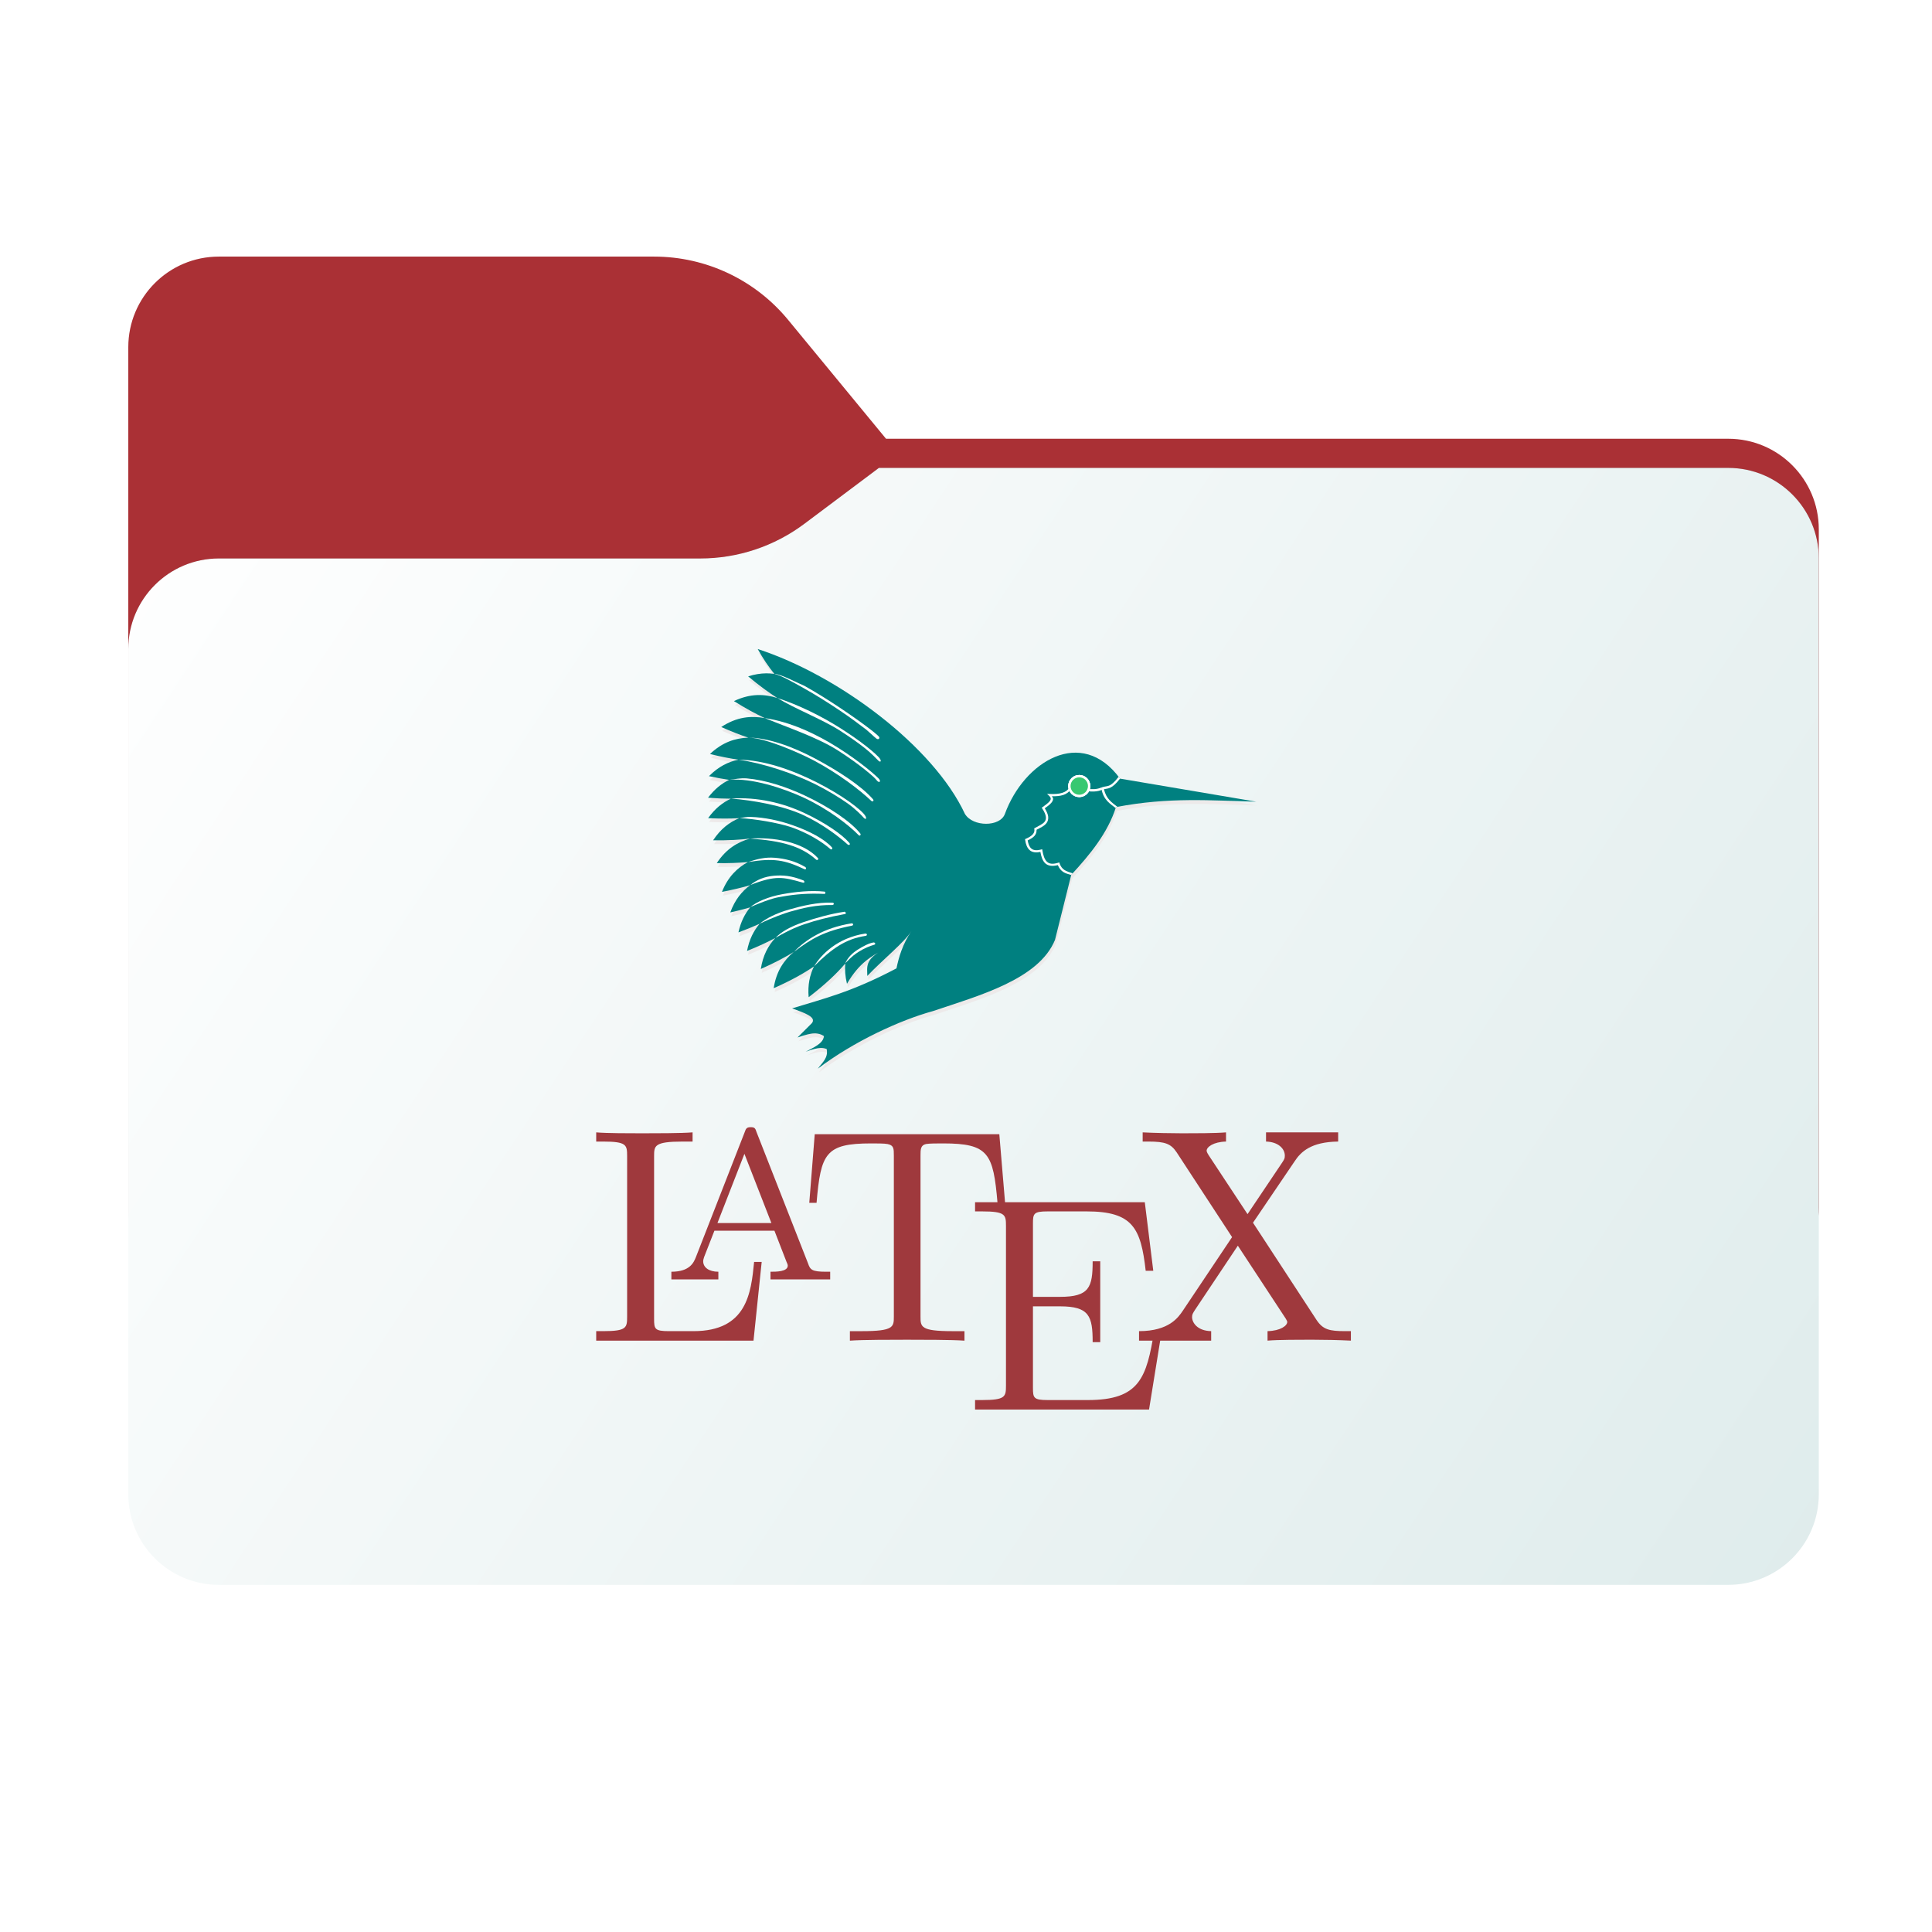 <svg width="256" height="256" viewBox="0 0 256 256" fill="none" xmlns="http://www.w3.org/2000/svg">
<path fill-rule="evenodd" clip-rule="evenodd" d="M104.425 42.378C100.056 37.073 93.544 34 86.671 34H29C22.373 34 17 39.373 17 46V58.137V68.2V160C17 166.627 22.373 172 29 172H229C235.627 172 241 166.627 241 160V70.137C241 63.51 235.627 58.137 229 58.137H117.404L104.425 42.378Z" fill="#AA3035"/>
<mask id="mask0_2004_31547" style="mask-type:alpha" maskUnits="userSpaceOnUse" x="17" y="34" width="224" height="138">
<path fill-rule="evenodd" clip-rule="evenodd" d="M104.425 42.378C100.056 37.073 93.544 34 86.671 34H29C22.373 34 17 39.373 17 46V58.137V68.2V160C17 166.627 22.373 172 29 172H229C235.627 172 241 166.627 241 160V70.137C241 63.51 235.627 58.137 229 58.137H117.404L104.425 42.378Z" fill="url(#paint0_linear_2004_31547)"/>
</mask>
<g mask="url(#mask0_2004_31547)">
<g style="mix-blend-mode:multiply" filter="url(#filter0_f_2004_31547)">
<path fill-rule="evenodd" clip-rule="evenodd" d="M92.789 74C97.764 74 102.605 72.387 106.586 69.402L116.459 62H229C235.627 62 241 67.373 241 74V108V160C241 166.627 235.627 172 229 172H29C22.373 172 17 166.627 17 160L17 108V86C17 79.373 22.373 74 29 74H87H92.789Z" fill="black" fill-opacity="0.3"/>
</g>
</g>
<g filter="url(#filter1_ii_2004_31547)">
<path fill-rule="evenodd" clip-rule="evenodd" d="M92.789 74C97.764 74 102.605 72.387 106.586 69.402L116.459 62H229C235.627 62 241 67.373 241 74V108V198C241 204.627 235.627 210 229 210H29C22.373 210 17 204.627 17 198L17 108V86C17 79.373 22.373 74 29 74H87H92.789Z" fill="url(#paint1_linear_2004_31547)"/>
</g>
<path d="M100.928 167.211H99.924C99.522 171.351 98.96 176.383 91.892 176.383H88.639C86.751 176.383 86.671 176.099 86.671 174.76V153.211C86.671 151.831 86.671 151.263 90.446 151.263H91.771V150.045C90.326 150.167 86.711 150.167 85.064 150.167C83.498 150.167 80.365 150.167 79 150.045V151.263H79.924C83.016 151.263 83.097 151.709 83.097 153.17V174.476C83.097 175.937 83.016 176.383 79.924 176.383H79V177.641H99.844L100.928 167.211Z" fill="#9F393D"/>
<path d="M100.246 150.006C100.086 149.52 100.005 149.357 99.483 149.357C98.961 149.357 98.841 149.52 98.68 150.006L92.214 166.564C91.933 167.254 91.451 168.512 88.961 168.512V169.527H95.186V168.512C93.941 168.512 93.178 167.944 93.178 167.132C93.178 166.929 93.218 166.848 93.298 166.564L94.664 163.074H102.616L104.222 167.214C104.303 167.376 104.383 167.579 104.383 167.7C104.383 168.512 102.857 168.512 102.094 168.512V169.527H110.005V168.512H109.443C107.556 168.512 107.355 168.228 107.074 167.417L100.246 150.006ZM98.64 152.888L102.214 162.06H95.066L98.64 152.888Z" fill="#9F393D"/>
<path d="M132.415 150.291H107.957L107.234 159.382H108.198C108.76 152.847 109.363 151.508 115.427 151.508C116.15 151.508 117.194 151.508 117.596 151.59C118.439 151.752 118.439 152.198 118.439 153.132V174.437C118.439 175.817 118.439 176.385 114.222 176.385H112.616V177.644C114.263 177.522 118.319 177.522 120.166 177.522C122.014 177.522 126.15 177.522 127.797 177.644V176.385H126.19C121.973 176.385 121.973 175.817 121.973 174.437V153.132C121.973 152.32 121.973 151.752 122.696 151.59C123.138 151.508 124.223 151.508 124.986 151.508C131.01 151.508 131.612 152.847 132.175 159.382H133.179L132.415 150.291Z" fill="#9F393D"/>
<path d="M153.94 176.343H152.937C151.932 182.553 151.009 185.515 144.141 185.515H138.84C136.952 185.515 136.872 185.231 136.872 183.892V173.097H140.446C144.342 173.097 144.783 174.396 144.783 177.845H145.788V167.131H144.783C144.783 170.581 144.342 171.839 140.446 171.839H136.872V162.139C136.872 160.8 136.952 160.516 138.84 160.516H143.981C150.125 160.516 151.169 162.748 151.812 168.389H152.816L151.691 159.299H129.201V160.516H130.125C133.217 160.516 133.297 160.963 133.297 162.424V183.608C133.297 185.069 133.217 185.515 130.125 185.515H129.201V186.773H152.254L153.94 176.343Z" fill="#9F393D"/>
<path d="M166.028 162.017L171.531 153.9C172.374 152.602 173.74 151.303 177.314 151.263V150.045H167.755V151.263C169.362 151.303 170.246 152.196 170.246 153.129C170.246 153.535 170.165 153.616 169.884 154.063L165.305 160.881L160.165 153.089C160.085 152.967 159.884 152.642 159.884 152.48C159.884 151.993 160.767 151.303 162.454 151.263V150.045C161.089 150.167 158.157 150.167 156.631 150.167C155.386 150.167 152.896 150.126 151.41 150.045V151.263H152.173C154.382 151.263 155.145 151.546 155.908 152.683L163.257 163.924L156.711 173.705C156.149 174.516 154.944 176.383 150.928 176.383V177.641H160.486V176.383C158.639 176.343 157.956 175.247 157.956 174.516C157.956 174.151 158.076 173.989 158.358 173.542L164.021 165.06L170.366 174.719C170.446 174.881 170.567 175.044 170.567 175.166C170.567 175.653 169.683 176.343 167.956 176.383V177.641C169.362 177.519 172.294 177.519 173.78 177.519C175.466 177.519 177.314 177.56 179.001 177.641V176.383H178.237C176.149 176.383 175.306 176.18 174.462 174.922L166.028 162.017Z" fill="#9F393D"/>
<path d="M100.525 86.504C101.226 87.767 101.955 88.854 102.716 89.79L102.725 89.799C102.727 89.803 102.731 89.805 102.734 89.809C102.384 89.757 102.023 89.722 101.648 89.726C100.907 89.734 100.112 89.861 99.254 90.131C100.727 91.364 101.981 92.266 103.084 92.966C103.057 92.957 103.028 92.947 103.001 92.938L103.084 92.984C101.376 92.45 99.534 92.385 97.377 93.408C98.925 94.377 100.225 95.084 101.372 95.617C101.338 95.612 101.304 95.603 101.271 95.599L101.354 95.645C99.566 95.337 97.712 95.51 95.692 96.841C97.009 97.428 98.153 97.871 99.172 98.213H99.181L99.245 98.25C97.541 98.316 95.852 98.847 94.201 100.413C95.644 100.771 96.879 101.01 97.966 101.168C97.935 101.174 97.904 101.18 97.874 101.186C97.831 101.186 97.787 101.187 97.745 101.186L97.791 101.205C96.521 101.493 95.282 102.13 94.072 103.35C95.052 103.561 95.934 103.726 96.742 103.847C95.748 104.327 94.803 105.072 93.943 106.212C95.073 106.3 96.073 106.338 96.972 106.341C95.885 106.844 94.861 107.634 93.953 108.91C95.566 108.99 96.914 108.987 98.076 108.919C98.055 108.928 98.034 108.937 98.012 108.946C97.941 108.953 97.87 108.957 97.8 108.965L97.901 109.002C96.693 109.532 95.575 110.392 94.615 111.846C96.62 111.875 98.208 111.781 99.54 111.616C99.499 111.627 99.461 111.641 99.42 111.653C99.369 111.656 99.314 111.658 99.264 111.662L99.328 111.68C97.758 112.148 96.307 113.05 95.103 114.875C96.723 114.898 98.075 114.837 99.236 114.727C99.211 114.741 99.188 114.759 99.163 114.773C97.775 115.547 96.582 116.71 95.793 118.677C97.218 118.407 98.412 118.122 99.448 117.821C99.431 117.834 99.41 117.843 99.393 117.857L99.457 117.848C98.39 118.644 97.494 119.76 96.889 121.411C97.87 121.194 98.746 120.966 99.531 120.739C98.826 121.591 98.282 122.655 97.975 124.053C99.04 123.66 99.964 123.283 100.783 122.911C100.773 122.923 100.765 122.936 100.755 122.948C100.738 122.961 100.716 122.971 100.7 122.985L100.727 122.975C99.976 123.876 99.403 125.008 99.117 126.51C100.616 125.911 101.835 125.335 102.863 124.789C102.834 124.817 102.798 124.843 102.771 124.872L102.799 124.863C101.89 125.859 101.211 127.14 100.939 128.904C102.709 128.122 104.072 127.396 105.192 126.713C105.18 126.725 105.167 126.738 105.155 126.75L105.229 126.713C103.958 127.801 102.982 129.246 102.642 131.453C105.027 130.4 106.695 129.447 107.99 128.563C107.434 129.688 107.14 130.998 107.282 132.641C109.587 130.873 111.046 129.446 112.133 128.186C112.131 128.204 112.134 128.223 112.133 128.241C112.067 129.04 112.117 129.907 112.354 130.864C113.72 128.516 115.087 127.543 116.478 126.74C114.739 127.868 115.051 128.781 115.051 129.824C117.119 127.647 119.996 125.333 120.878 123.887C119.698 125.658 119.227 127.34 118.917 128.821C112.883 132.012 109.2 132.848 105.082 134.123C106.679 134.709 108.394 135.278 107.687 136.093L105.8 137.98C107.006 137.605 108.239 137.064 109.307 137.796C109.202 138.786 107.954 139.29 106.886 139.867C108.766 139.19 109.171 139.349 109.666 139.508C109.913 140.694 109.055 141.33 108.497 142.113C113.232 138.513 119.408 135.67 123.759 134.482C129.88 132.421 137.777 130.272 139.924 125.046L142.069 116.43C144.585 113.707 146.899 110.887 147.997 107.455C155.004 106.1 160.672 106.585 166.582 106.737C166.044 106.647 148.54 103.681 148.54 103.681C143.423 96.68 135.79 101.442 133.277 108.357C132.643 110.103 129.024 110.099 127.975 108.348C123.829 99.422 111.239 89.982 100.525 86.504Z" fill="#EDEAEA"/>
<path d="M100.401 86C101.107 87.272 101.841 88.357 102.608 89.298C102.257 89.246 101.896 89.216 101.522 89.22C100.781 89.228 99.989 89.351 99.132 89.621C100.628 90.874 101.893 91.789 103.009 92.494C101.285 91.943 99.429 91.865 97.249 92.899C98.842 93.896 100.178 94.616 101.348 95.154C99.524 94.818 97.633 94.971 95.569 96.332C96.932 96.939 98.11 97.395 99.156 97.742C97.439 97.802 95.74 98.332 94.077 99.909C95.52 100.267 96.756 100.505 97.843 100.663C96.512 100.932 95.207 101.57 93.942 102.845C94.922 103.057 95.804 103.217 96.612 103.337C95.618 103.818 94.677 104.562 93.816 105.703C94.946 105.791 95.945 105.83 96.844 105.833C95.757 106.336 94.739 107.131 93.831 108.407C95.444 108.487 96.792 108.48 97.954 108.412C96.677 108.934 95.499 109.816 94.492 111.342C96.497 111.371 98.085 111.275 99.417 111.11C97.764 111.559 96.234 112.462 94.975 114.369C96.595 114.393 97.946 114.334 99.108 114.224C97.688 114.998 96.468 116.172 95.665 118.174C97.127 117.897 98.352 117.601 99.407 117.29C98.308 118.09 97.385 119.213 96.766 120.902C97.747 120.685 98.617 120.458 99.402 120.231C98.698 121.083 98.154 122.149 97.848 123.547C98.913 123.155 99.834 122.775 100.653 122.403C99.875 123.314 99.28 124.467 98.987 126.005C100.486 125.406 101.706 124.833 102.734 124.286C101.791 125.293 101.09 126.589 100.812 128.395C102.637 127.589 104.038 126.842 105.177 126.14C103.869 127.236 102.863 128.693 102.516 130.944C104.901 129.891 106.566 128.936 107.861 128.052C107.305 129.177 107.01 130.494 107.151 132.136C109.456 130.368 110.917 128.936 112.003 127.675C111.93 128.49 111.988 129.375 112.23 130.355C113.885 127.512 115.529 126.682 117.231 125.733C114.521 127.098 114.922 128.125 114.922 129.317C116.991 127.139 119.874 124.83 120.757 123.383C119.577 125.154 119.097 126.832 118.787 128.313C112.752 131.504 109.078 132.338 104.959 133.613C106.557 134.2 108.269 134.773 107.562 135.588L105.674 137.471C106.88 137.096 108.111 136.561 109.179 137.292C109.074 138.282 107.823 138.782 106.755 139.359C108.635 138.681 109.042 138.838 109.536 138.997C109.783 140.183 108.926 140.82 108.368 141.604C113.103 138.003 119.282 135.159 123.634 133.971C129.755 131.909 137.647 129.767 139.793 124.542L141.946 115.924C144.463 113.2 146.777 110.376 147.875 106.944C154.882 105.588 160.547 106.078 166.458 106.229C165.919 106.14 148.411 103.173 148.411 103.173C143.294 96.172 135.667 100.931 133.155 107.847C132.52 109.592 128.902 109.593 127.854 107.842C123.708 98.916 111.116 89.478 100.401 86Z" fill="#008080"/>
<path d="M141.741 104.268L141.695 104.341C141.514 104.68 141.207 104.91 140.775 105.05C140.343 105.19 139.79 105.235 139.146 105.207L138.741 105.188L139.035 105.474C139.184 105.617 139.226 105.732 139.228 105.833C139.231 105.933 139.187 106.041 139.09 106.164C138.896 106.409 138.511 106.676 138.151 106.946L138.032 107.029L138.114 107.149C138.414 107.609 138.552 107.963 138.584 108.235C138.616 108.507 138.553 108.702 138.427 108.87C138.176 109.207 137.625 109.435 137.129 109.717L137.038 109.763L137.056 109.874C137.098 110.132 137.029 110.344 136.844 110.555C136.659 110.766 136.349 110.967 135.933 111.144L135.822 111.19L135.841 111.31C135.924 111.864 136.09 112.346 136.439 112.654C136.758 112.935 137.241 113.009 137.857 112.884C137.964 113.475 138.118 114.012 138.474 114.366C138.834 114.725 139.405 114.831 140.167 114.633C140.339 115.047 140.59 115.341 140.876 115.535C141.19 115.747 141.601 115.833 141.939 115.938L142.139 115.723C141.804 115.619 141.309 115.458 141.042 115.277C140.775 115.097 140.558 114.849 140.407 114.421L140.36 114.274L140.213 114.32C139.429 114.561 138.994 114.452 138.694 114.154C138.395 113.856 138.227 113.317 138.124 112.691L138.096 112.525L137.93 112.571C137.284 112.74 136.902 112.653 136.641 112.424C136.398 112.209 136.254 111.829 136.172 111.356C136.547 111.183 136.868 110.993 137.074 110.757C137.276 110.527 137.363 110.243 137.35 109.947C137.807 109.696 138.359 109.48 138.676 109.054C138.842 108.832 138.928 108.54 138.888 108.198C138.851 107.888 138.699 107.529 138.437 107.103C138.759 106.866 139.108 106.628 139.33 106.348C139.453 106.192 139.545 106.02 139.541 105.823C139.539 105.715 139.435 105.616 139.376 105.51C139.936 105.518 140.446 105.481 140.867 105.345C141.31 105.201 141.659 104.94 141.888 104.581C142.551 104.584 143.238 104.73 143.932 104.82C144.645 104.913 145.371 104.938 146.058 104.636L145.93 104.351C145.322 104.617 144.672 104.606 143.978 104.516C143.284 104.426 142.561 104.262 141.833 104.268L141.741 104.268Z" fill="white"/>
<path d="M144.317 104.154C144.317 104.876 143.731 105.462 143.009 105.462C142.287 105.462 141.701 104.876 141.701 104.154C141.701 103.431 142.287 102.846 143.009 102.846C143.731 102.846 144.317 103.431 144.317 104.154Z" fill="white" stroke="white" stroke-width="0.309"/>
<path d="M148.224 102.926C147.05 104.453 146.755 104.059 146.04 104.315L145.92 104.361L145.939 104.49C146.214 106.024 147.123 106.512 147.833 107.069L147.872 106.945L148.061 106.909C147.35 106.35 146.571 105.877 146.288 104.573C146.809 104.45 147.306 104.607 148.415 103.164L148.224 102.926Z" fill="white"/>
<path d="M103.01 92.49C105.229 93.866 108.881 95.285 111.226 96.767C112.516 97.589 113.675 98.407 114.577 99.115C115.478 99.822 116.145 100.552 116.391 100.79C116.636 101.028 116.802 100.915 116.639 100.606C116.476 100.296 115.673 99.581 114.761 98.866C113.849 98.151 112.69 97.336 111.392 96.51C108.796 94.857 105.749 93.379 103.01 92.49Z" fill="white"/>
<path d="M102.61 89.296C103.54 89.511 104.913 90.304 106.439 91.153C107.966 92.001 109.63 93.046 111.152 94.062C112.675 95.077 113.849 95.966 114.787 96.682C115.678 97.445 116.118 97.939 116.289 97.937C116.312 97.942 116.335 97.942 116.372 97.937C116.408 97.932 116.469 97.904 116.5 97.845C116.532 97.786 116.52 97.737 116.51 97.707C116.5 97.677 116.495 97.661 116.482 97.642C116.432 97.567 116.355 97.496 116.243 97.394C116.019 97.19 115.648 96.889 115.175 96.529C114.229 95.807 112.855 94.823 111.327 93.804C109.8 92.785 108.124 91.731 106.587 90.876C106.04 90.674 103.36 89.257 102.61 89.296Z" fill="white"/>
<path d="M101.336 95.154C104.184 96.317 108.235 97.682 110.94 99.382C112.393 100.305 113.658 101.224 114.603 101.978C115.076 102.355 115.471 102.694 115.763 102.963C116.056 103.232 116.221 103.476 116.316 103.543C116.513 103.683 116.665 103.59 116.573 103.368C116.504 103.201 116.275 103.009 115.975 102.733C115.675 102.457 115.274 102.119 114.797 101.739C113.842 100.977 112.569 100.044 111.105 99.115C108.179 97.257 104.68 95.623 101.336 95.154Z" fill="white"/>
<path d="M99.145 97.739C101.364 97.74 105.949 99.772 107.882 100.79C111.015 102.461 113.865 104.609 115.439 106.11C115.614 106.277 115.869 106.13 115.67 105.899C114.207 104.204 111.186 102.206 108.029 100.523C104.872 98.839 101.604 97.736 99.145 97.739Z" fill="white"/>
<path d="M97.865 100.66C101.202 101.148 105.202 102.495 108.116 103.955C109.742 104.781 111.193 105.665 112.305 106.449C113.417 107.234 114.238 108.117 114.44 108.346C114.643 108.574 114.884 108.584 114.698 108.18C114.512 107.776 113.606 106.986 112.48 106.192C111.353 105.397 109.893 104.511 108.254 103.679C104.976 102.014 101.243 100.705 97.865 100.66Z" fill="white"/>
<path d="M98.966 103.144C98.137 103.072 97.391 103.242 96.631 103.337C99.596 103.059 103.742 104.421 106.505 105.694C109.761 107.221 112.464 109.316 113.759 110.647C113.962 110.855 114.105 110.59 113.999 110.453C112.793 108.914 109.921 106.95 106.634 105.409C104.169 104.253 101.453 103.361 98.966 103.144Z" fill="white"/>
<path d="M96.858 105.817C99.775 106.033 103.682 106.732 106.418 107.988C109.17 109.275 111.258 110.944 112.309 111.891C112.471 112.037 112.757 111.934 112.53 111.67C111.571 110.556 109.341 109.015 106.556 107.712C103.77 106.409 100.387 105.575 96.858 105.817Z" fill="white"/>
<path d="M99.479 108.247C98.863 108.226 98.574 108.341 97.981 108.405C99.961 108.492 103.108 109.019 104.846 109.609C107.101 110.391 108.955 111.57 110.01 112.49C110.213 112.668 110.365 112.43 110.231 112.279C109.243 111.17 107.235 110.108 104.947 109.314C103.23 108.719 101.325 108.309 99.479 108.247Z" fill="white"/>
<path d="M99.393 111.119C103.626 111.404 106.186 112.15 108.148 113.908C108.295 114.04 108.527 113.858 108.369 113.687C106.355 111.505 102.391 110.898 99.393 111.119Z" fill="white"/>
<path d="M102.654 113.658C101.37 113.555 100.296 113.835 99.127 114.225C102.55 113.679 103.973 113.941 106.566 115.159C106.861 115.298 106.844 114.971 106.713 114.892C105.335 114.064 103.937 113.761 102.654 113.658Z" fill="white"/>
<path d="M102.532 116.043C101.319 116.151 100.289 116.567 99.439 117.258C102.829 115.952 103.765 116.212 106.358 116.946C106.699 117.043 106.593 116.715 106.459 116.661C104.907 116.039 103.746 115.935 102.532 116.043Z" fill="white"/>
<path d="M109.247 118.144C107.439 117.949 105.402 118.168 103.614 118.494C101.826 118.82 100.288 119.482 99.42 120.188C102.393 118.933 102.934 118.936 103.669 118.798C105.431 118.476 107.177 118.351 109.229 118.448C109.415 118.457 109.405 118.161 109.247 118.144Z" fill="white"/>
<path d="M110.297 119.607C108.337 119.533 106.313 120.018 104.562 120.518C102.811 121.019 101.511 121.702 100.654 122.399C102.388 121.565 104.002 121 104.645 120.813C106.371 120.32 108.113 119.892 110.315 119.92C110.486 119.922 110.597 119.618 110.297 119.607Z" fill="white"/>
<path d="M111.897 120.811C110.051 121.084 108.116 121.629 106.429 122.201C104.742 122.774 103.541 123.454 102.758 124.267C104.764 123.115 105.868 122.711 106.521 122.487C108.187 121.921 109.743 121.528 111.952 121.115C112.217 121.065 112.004 120.795 111.897 120.811Z" fill="white"/>
<path d="M112.834 122.349C109.132 122.939 106.734 124.535 105.209 126.119C107.572 124.339 109.215 123.382 112.898 122.653C113.131 122.606 113.061 122.313 112.834 122.349Z" fill="white"/>
<path d="M114.639 123.703C110.916 124.276 108.769 126.539 107.875 128.033C110.23 125.68 112.064 124.4 114.703 124.007C114.97 123.967 114.902 123.662 114.639 123.703Z" fill="white"/>
<path d="M115.765 124.88C115.184 124.952 114.394 125.364 113.648 125.837C112.901 126.311 112.338 126.887 112.002 127.63C112.901 126.702 113.261 126.45 113.813 126.095C114.53 125.64 115.252 125.354 115.838 125.184C116.113 125.104 115.906 124.862 115.765 124.88Z" fill="white"/>
<path d="M144.317 104.154C144.317 104.876 143.731 105.462 143.009 105.462C142.287 105.462 141.701 104.876 141.701 104.154C141.701 103.431 142.287 102.846 143.009 102.846C143.731 102.846 144.317 103.431 144.317 104.154Z" fill="white" stroke="white" stroke-width="0.309"/>
<path d="M144.317 104.154C144.317 104.876 143.731 105.462 143.009 105.462C142.287 105.462 141.701 104.876 141.701 104.154C141.701 103.431 142.287 102.846 143.009 102.846C143.731 102.846 144.317 103.431 144.317 104.154Z" fill="#37C871" stroke="white" stroke-width="0.309"/>
<defs>
<filter id="filter0_f_2004_31547" x="-20" y="25" width="298" height="184" filterUnits="userSpaceOnUse" color-interpolation-filters="sRGB">
<feFlood flood-opacity="0" result="BackgroundImageFix"/>
<feBlend mode="normal" in="SourceGraphic" in2="BackgroundImageFix" result="shape"/>
<feGaussianBlur stdDeviation="18.5" result="effect1_foregroundBlur_2004_31547"/>
</filter>
<filter id="filter1_ii_2004_31547" x="17" y="62" width="224" height="148" filterUnits="userSpaceOnUse" color-interpolation-filters="sRGB">
<feFlood flood-opacity="0" result="BackgroundImageFix"/>
<feBlend mode="normal" in="SourceGraphic" in2="BackgroundImageFix" result="shape"/>
<feColorMatrix in="SourceAlpha" type="matrix" values="0 0 0 0 0 0 0 0 0 0 0 0 0 0 0 0 0 0 127 0" result="hardAlpha"/>
<feOffset dy="4"/>
<feComposite in2="hardAlpha" operator="arithmetic" k2="-1" k3="1"/>
<feColorMatrix type="matrix" values="0 0 0 0 1 0 0 0 0 1 0 0 0 0 1 0 0 0 0.25 0"/>
<feBlend mode="normal" in2="shape" result="effect1_innerShadow_2004_31547"/>
<feColorMatrix in="SourceAlpha" type="matrix" values="0 0 0 0 0 0 0 0 0 0 0 0 0 0 0 0 0 0 127 0" result="hardAlpha"/>
<feOffset dy="-4"/>
<feComposite in2="hardAlpha" operator="arithmetic" k2="-1" k3="1"/>
<feColorMatrix type="matrix" values="0 0 0 0 0 0 0 0 0 0 0 0 0 0 0 0 0 0 0.9 0"/>
<feBlend mode="soft-light" in2="effect1_innerShadow_2004_31547" result="effect2_innerShadow_2004_31547"/>
</filter>
<linearGradient id="paint0_linear_2004_31547" x1="17" y1="34" x2="197.768" y2="215.142" gradientUnits="userSpaceOnUse">
<stop stop-color="#05815D"/>
<stop offset="1" stop-color="#0C575F"/>
</linearGradient>
<linearGradient id="paint1_linear_2004_31547" x1="17" y1="62" x2="241" y2="210" gradientUnits="userSpaceOnUse">
<stop stop-color="white"/>
<stop offset="1" stop-color="#DFECEC"/>
</linearGradient>
</defs>
</svg>
